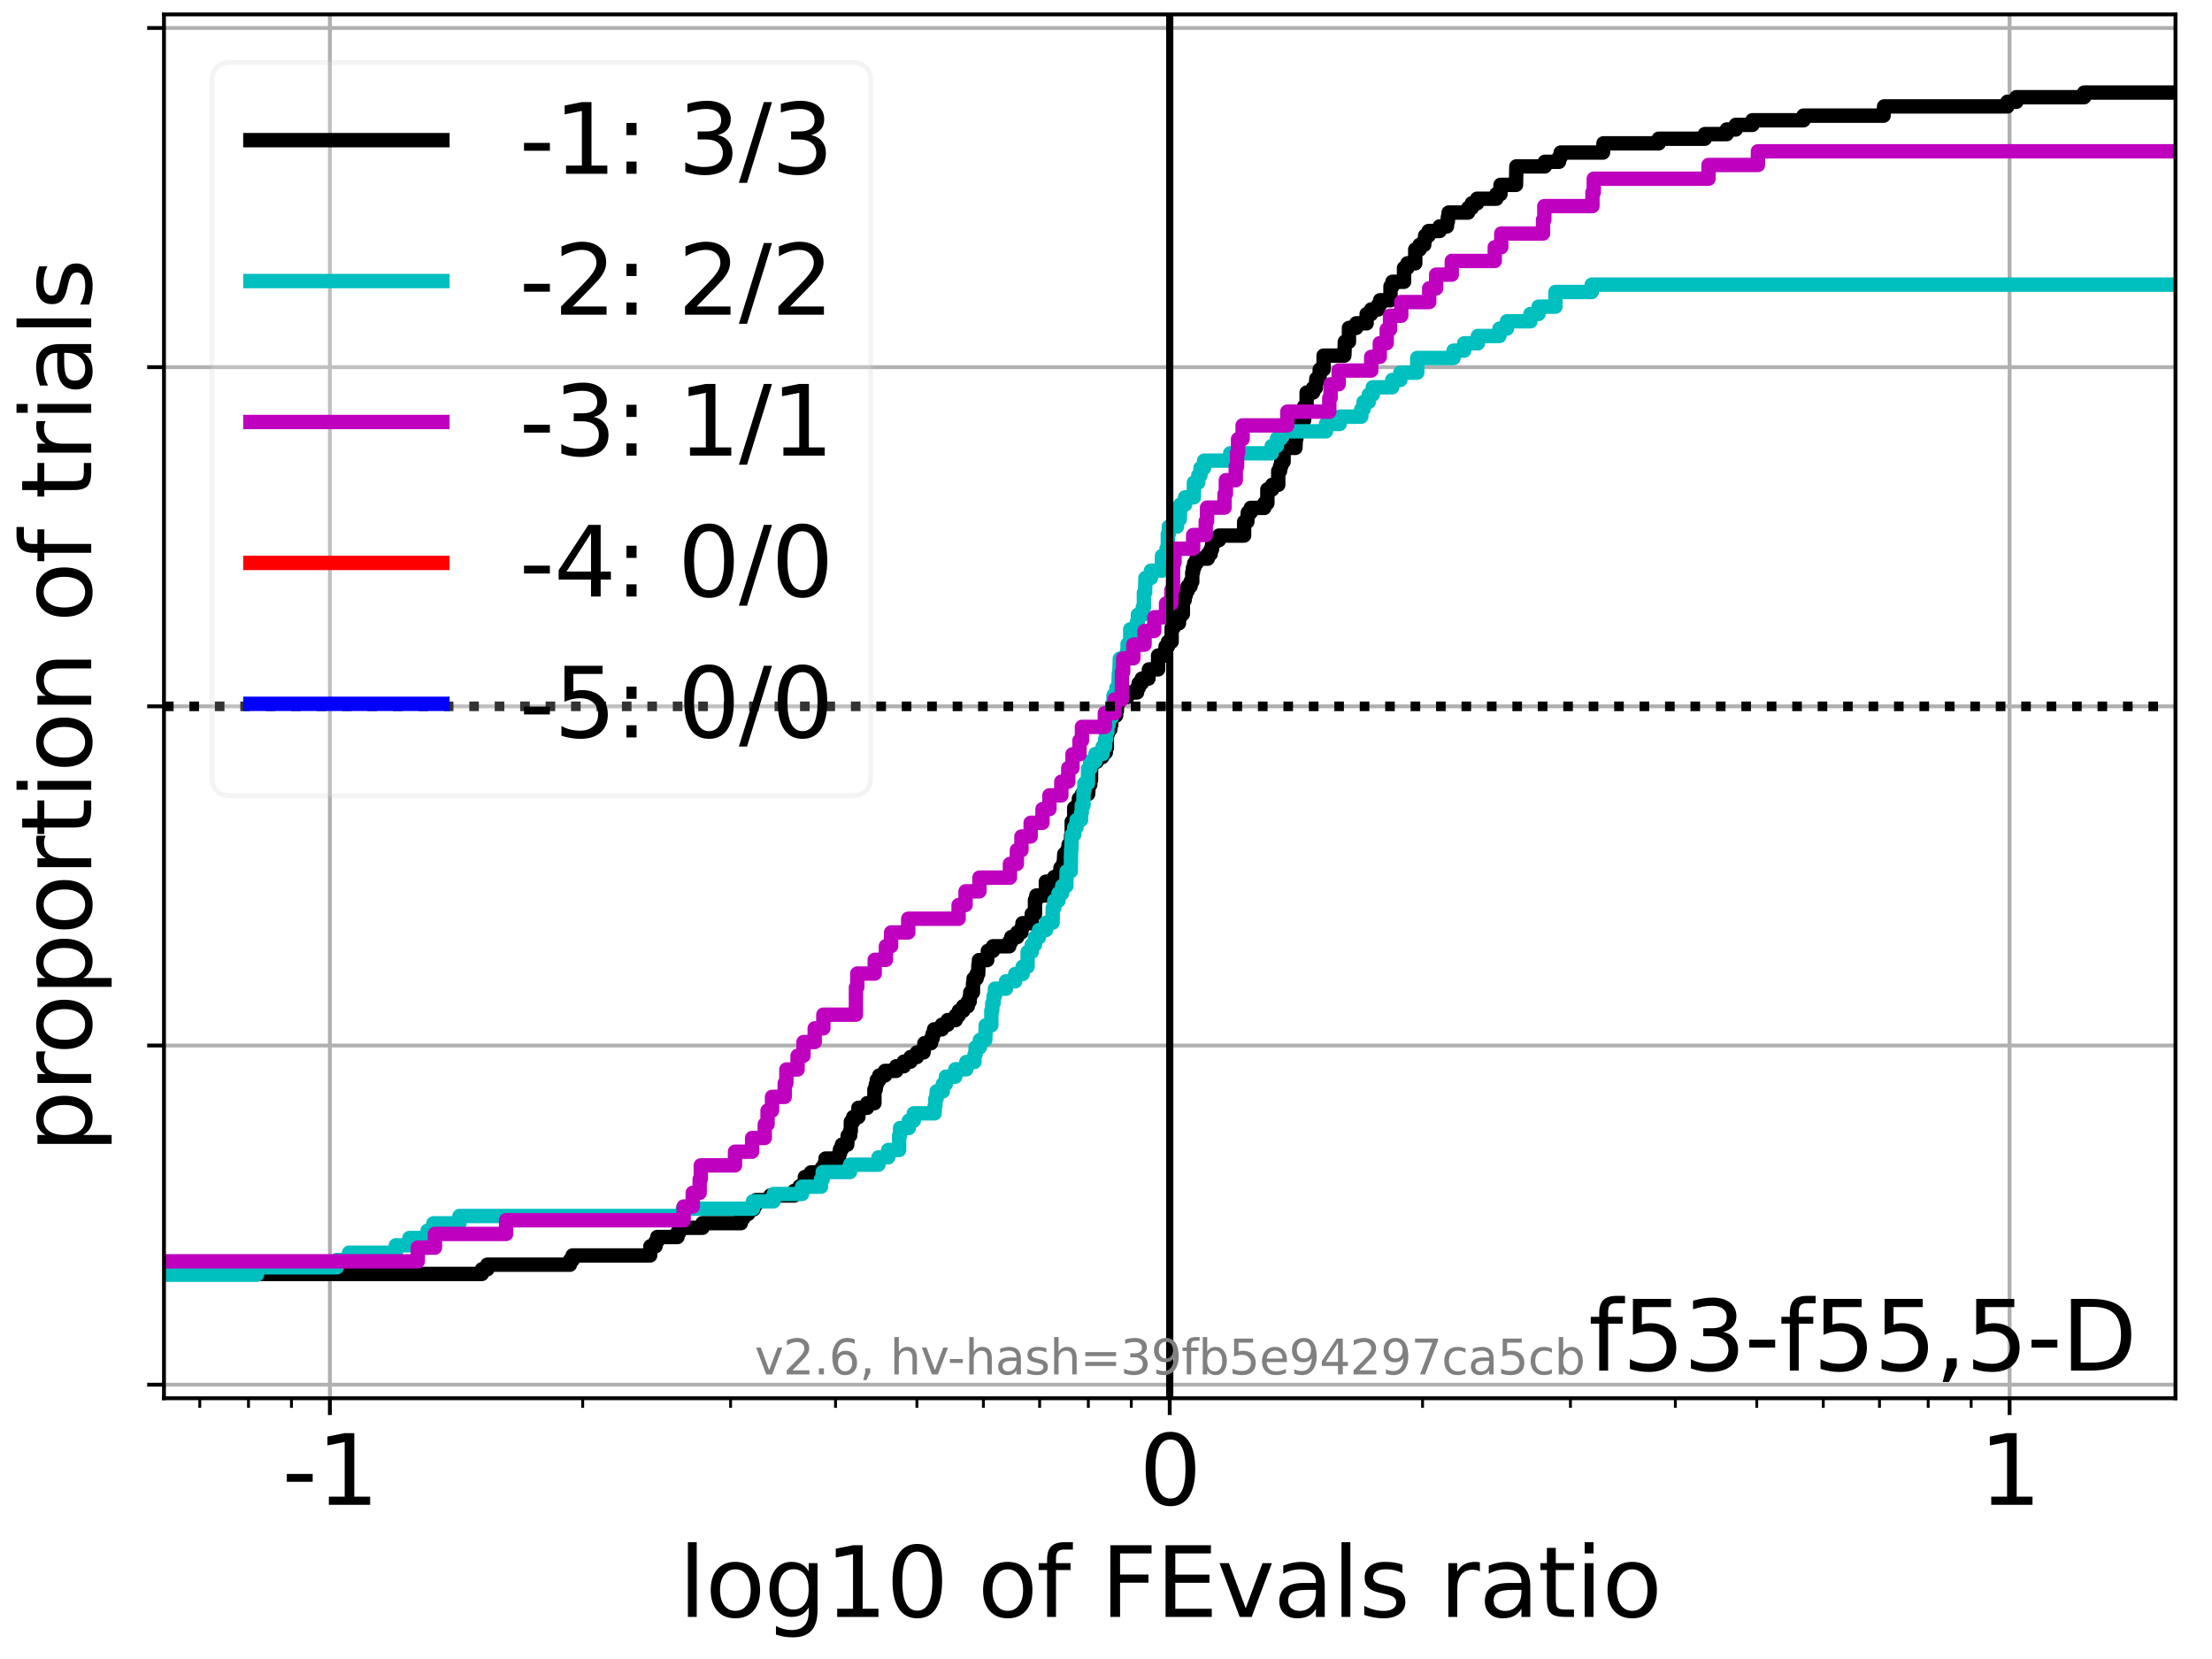 <?xml version="1.0" encoding="utf-8" standalone="no"?>
<!DOCTYPE svg PUBLIC "-//W3C//DTD SVG 1.1//EN"
  "http://www.w3.org/Graphics/SVG/1.1/DTD/svg11.dtd">
<svg xmlns:xlink="http://www.w3.org/1999/xlink" width="460.8pt" height="345.6pt" viewBox="0 0 460.8 345.6" xmlns="http://www.w3.org/2000/svg" version="1.1">
 <defs>
  <style type="text/css">*{stroke-linejoin: round; stroke-linecap: butt}</style>
 </defs>
 <g id="figure_1">
  <g id="patch_1">
   <path d="M 0 345.6 
L 460.8 345.6 
L 460.8 0 
L 0 0 
z
" style="fill: #ffffff"/>
  </g>
  <g id="axes_1">
   <g id="patch_2">
    <path d="M 34.16 291.28 
L 453.192 291.28 
L 453.192 3 
L 34.16 3 
z
" style="fill: #ffffff"/>
   </g>
   <g id="matplotlib.axis_1">
    <g id="xtick_1">
     <g id="line2d_1">
      <path d="M 68.719 291.28 
L 68.719 3 
" clip-path="url(#p61c5750148)" style="fill: none; stroke: #b0b0b0; stroke-width: 0.8; stroke-linecap: square"/>
     </g>
     <g id="line2d_2">
      <defs>
       <path id="m893062f19f" d="M 0 0 
L 0 3.5 
" style="stroke: #000000; stroke-width: 0.8"/>
      </defs>
      <g>
       <use xlink:href="#m893062f19f" x="68.719" y="291.28" style="stroke: #000000; stroke-width: 0.8"/>
      </g>
     </g>
     <g id="text_1">
      <!-- -1 -->
      <g transform="translate(58.749 313.477) scale(0.2 -0.2)">
       <defs>
        <path id="DejaVuSans-2d" d="M 313 2009 
L 1997 2009 
L 1997 1497 
L 313 1497 
L 313 2009 
z
" transform="scale(0.016)"/>
        <path id="DejaVuSans-31" d="M 794 531 
L 1825 531 
L 1825 4091 
L 703 3866 
L 703 4441 
L 1819 4666 
L 2450 4666 
L 2450 531 
L 3481 531 
L 3481 0 
L 794 0 
L 794 531 
z
" transform="scale(0.016)"/>
       </defs>
       <use xlink:href="#DejaVuSans-2d"/>
       <use xlink:href="#DejaVuSans-31" x="36.084"/>
      </g>
     </g>
    </g>
    <g id="xtick_2">
     <g id="line2d_3">
      <path d="M 243.676 291.28 
L 243.676 3 
" clip-path="url(#p61c5750148)" style="fill: none; stroke: #b0b0b0; stroke-width: 0.8; stroke-linecap: square"/>
     </g>
     <g id="line2d_4">
      <g>
       <use xlink:href="#m893062f19f" x="243.676" y="291.28" style="stroke: #000000; stroke-width: 0.8"/>
      </g>
     </g>
     <g id="text_2">
      <!-- 0 -->
      <g transform="translate(237.314 313.477) scale(0.2 -0.2)">
       <defs>
        <path id="DejaVuSans-30" d="M 2034 4250 
Q 1547 4250 1301 3770 
Q 1056 3291 1056 2328 
Q 1056 1369 1301 889 
Q 1547 409 2034 409 
Q 2525 409 2770 889 
Q 3016 1369 3016 2328 
Q 3016 3291 2770 3770 
Q 2525 4250 2034 4250 
z
M 2034 4750 
Q 2819 4750 3233 4129 
Q 3647 3509 3647 2328 
Q 3647 1150 3233 529 
Q 2819 -91 2034 -91 
Q 1250 -91 836 529 
Q 422 1150 422 2328 
Q 422 3509 836 4129 
Q 1250 4750 2034 4750 
z
" transform="scale(0.016)"/>
       </defs>
       <use xlink:href="#DejaVuSans-30"/>
      </g>
     </g>
    </g>
    <g id="xtick_3">
     <g id="line2d_5">
      <path d="M 418.633 291.28 
L 418.633 3 
" clip-path="url(#p61c5750148)" style="fill: none; stroke: #b0b0b0; stroke-width: 0.8; stroke-linecap: square"/>
     </g>
     <g id="line2d_6">
      <g>
       <use xlink:href="#m893062f19f" x="418.633" y="291.28" style="stroke: #000000; stroke-width: 0.8"/>
      </g>
     </g>
     <g id="text_3">
      <!-- 1 -->
      <g transform="translate(412.27 313.477) scale(0.2 -0.2)">
       <use xlink:href="#DejaVuSans-31"/>
      </g>
     </g>
    </g>
    <g id="xtick_4">
     <g id="line2d_7">
      <defs>
       <path id="me50b1aabd7" d="M 0 0 
L 0 2 
" style="stroke: #000000; stroke-width: 0.6"/>
      </defs>
      <g>
       <use xlink:href="#me50b1aabd7" x="41.618" y="291.28" style="stroke: #000000; stroke-width: 0.6"/>
      </g>
     </g>
    </g>
    <g id="xtick_5">
     <g id="line2d_8">
      <g>
       <use xlink:href="#me50b1aabd7" x="51.764" y="291.28" style="stroke: #000000; stroke-width: 0.6"/>
      </g>
     </g>
    </g>
    <g id="xtick_6">
     <g id="line2d_9">
      <g>
       <use xlink:href="#me50b1aabd7" x="60.714" y="291.28" style="stroke: #000000; stroke-width: 0.6"/>
      </g>
     </g>
    </g>
    <g id="xtick_7">
     <g id="line2d_10">
      <g>
       <use xlink:href="#me50b1aabd7" x="121.387" y="291.28" style="stroke: #000000; stroke-width: 0.6"/>
      </g>
     </g>
    </g>
    <g id="xtick_8">
     <g id="line2d_11">
      <g>
       <use xlink:href="#me50b1aabd7" x="152.195" y="291.28" style="stroke: #000000; stroke-width: 0.6"/>
      </g>
     </g>
    </g>
    <g id="xtick_9">
     <g id="line2d_12">
      <g>
       <use xlink:href="#me50b1aabd7" x="174.054" y="291.28" style="stroke: #000000; stroke-width: 0.6"/>
      </g>
     </g>
    </g>
    <g id="xtick_10">
     <g id="line2d_13">
      <g>
       <use xlink:href="#me50b1aabd7" x="191.009" y="291.28" style="stroke: #000000; stroke-width: 0.6"/>
      </g>
     </g>
    </g>
    <g id="xtick_11">
     <g id="line2d_14">
      <g>
       <use xlink:href="#me50b1aabd7" x="204.862" y="291.28" style="stroke: #000000; stroke-width: 0.6"/>
      </g>
     </g>
    </g>
    <g id="xtick_12">
     <g id="line2d_15">
      <g>
       <use xlink:href="#me50b1aabd7" x="216.575" y="291.28" style="stroke: #000000; stroke-width: 0.6"/>
      </g>
     </g>
    </g>
    <g id="xtick_13">
     <g id="line2d_16">
      <g>
       <use xlink:href="#me50b1aabd7" x="226.721" y="291.28" style="stroke: #000000; stroke-width: 0.6"/>
      </g>
     </g>
    </g>
    <g id="xtick_14">
     <g id="line2d_17">
      <g>
       <use xlink:href="#me50b1aabd7" x="235.67" y="291.28" style="stroke: #000000; stroke-width: 0.6"/>
      </g>
     </g>
    </g>
    <g id="xtick_15">
     <g id="line2d_18">
      <g>
       <use xlink:href="#me50b1aabd7" x="296.343" y="291.28" style="stroke: #000000; stroke-width: 0.6"/>
      </g>
     </g>
    </g>
    <g id="xtick_16">
     <g id="line2d_19">
      <g>
       <use xlink:href="#me50b1aabd7" x="327.152" y="291.28" style="stroke: #000000; stroke-width: 0.6"/>
      </g>
     </g>
    </g>
    <g id="xtick_17">
     <g id="line2d_20">
      <g>
       <use xlink:href="#me50b1aabd7" x="349.01" y="291.28" style="stroke: #000000; stroke-width: 0.6"/>
      </g>
     </g>
    </g>
    <g id="xtick_18">
     <g id="line2d_21">
      <g>
       <use xlink:href="#me50b1aabd7" x="365.965" y="291.28" style="stroke: #000000; stroke-width: 0.6"/>
      </g>
     </g>
    </g>
    <g id="xtick_19">
     <g id="line2d_22">
      <g>
       <use xlink:href="#me50b1aabd7" x="379.819" y="291.28" style="stroke: #000000; stroke-width: 0.6"/>
      </g>
     </g>
    </g>
    <g id="xtick_20">
     <g id="line2d_23">
      <g>
       <use xlink:href="#me50b1aabd7" x="391.531" y="291.28" style="stroke: #000000; stroke-width: 0.6"/>
      </g>
     </g>
    </g>
    <g id="xtick_21">
     <g id="line2d_24">
      <g>
       <use xlink:href="#me50b1aabd7" x="401.678" y="291.28" style="stroke: #000000; stroke-width: 0.6"/>
      </g>
     </g>
    </g>
    <g id="xtick_22">
     <g id="line2d_25">
      <g>
       <use xlink:href="#me50b1aabd7" x="410.627" y="291.28" style="stroke: #000000; stroke-width: 0.6"/>
      </g>
     </g>
    </g>
    <g id="text_4">
     <!-- log10 of FEvals ratio -->
     <g transform="translate(141.371 336.833) scale(0.2 -0.2)">
      <defs>
       <path id="DejaVuSans-6c" d="M 603 4863 
L 1178 4863 
L 1178 0 
L 603 0 
L 603 4863 
z
" transform="scale(0.016)"/>
       <path id="DejaVuSans-6f" d="M 1959 3097 
Q 1497 3097 1228 2736 
Q 959 2375 959 1747 
Q 959 1119 1226 758 
Q 1494 397 1959 397 
Q 2419 397 2687 759 
Q 2956 1122 2956 1747 
Q 2956 2369 2687 2733 
Q 2419 3097 1959 3097 
z
M 1959 3584 
Q 2709 3584 3137 3096 
Q 3566 2609 3566 1747 
Q 3566 888 3137 398 
Q 2709 -91 1959 -91 
Q 1206 -91 779 398 
Q 353 888 353 1747 
Q 353 2609 779 3096 
Q 1206 3584 1959 3584 
z
" transform="scale(0.016)"/>
       <path id="DejaVuSans-67" d="M 2906 1791 
Q 2906 2416 2648 2759 
Q 2391 3103 1925 3103 
Q 1463 3103 1205 2759 
Q 947 2416 947 1791 
Q 947 1169 1205 825 
Q 1463 481 1925 481 
Q 2391 481 2648 825 
Q 2906 1169 2906 1791 
z
M 3481 434 
Q 3481 -459 3084 -895 
Q 2688 -1331 1869 -1331 
Q 1566 -1331 1297 -1286 
Q 1028 -1241 775 -1147 
L 775 -588 
Q 1028 -725 1275 -790 
Q 1522 -856 1778 -856 
Q 2344 -856 2625 -561 
Q 2906 -266 2906 331 
L 2906 616 
Q 2728 306 2450 153 
Q 2172 0 1784 0 
Q 1141 0 747 490 
Q 353 981 353 1791 
Q 353 2603 747 3093 
Q 1141 3584 1784 3584 
Q 2172 3584 2450 3431 
Q 2728 3278 2906 2969 
L 2906 3500 
L 3481 3500 
L 3481 434 
z
" transform="scale(0.016)"/>
       <path id="DejaVuSans-20" transform="scale(0.016)"/>
       <path id="DejaVuSans-66" d="M 2375 4863 
L 2375 4384 
L 1825 4384 
Q 1516 4384 1395 4259 
Q 1275 4134 1275 3809 
L 1275 3500 
L 2222 3500 
L 2222 3053 
L 1275 3053 
L 1275 0 
L 697 0 
L 697 3053 
L 147 3053 
L 147 3500 
L 697 3500 
L 697 3744 
Q 697 4328 969 4595 
Q 1241 4863 1831 4863 
L 2375 4863 
z
" transform="scale(0.016)"/>
       <path id="DejaVuSans-46" d="M 628 4666 
L 3309 4666 
L 3309 4134 
L 1259 4134 
L 1259 2759 
L 3109 2759 
L 3109 2228 
L 1259 2228 
L 1259 0 
L 628 0 
L 628 4666 
z
" transform="scale(0.016)"/>
       <path id="DejaVuSans-45" d="M 628 4666 
L 3578 4666 
L 3578 4134 
L 1259 4134 
L 1259 2753 
L 3481 2753 
L 3481 2222 
L 1259 2222 
L 1259 531 
L 3634 531 
L 3634 0 
L 628 0 
L 628 4666 
z
" transform="scale(0.016)"/>
       <path id="DejaVuSans-76" d="M 191 3500 
L 800 3500 
L 1894 563 
L 2988 3500 
L 3597 3500 
L 2284 0 
L 1503 0 
L 191 3500 
z
" transform="scale(0.016)"/>
       <path id="DejaVuSans-61" d="M 2194 1759 
Q 1497 1759 1228 1600 
Q 959 1441 959 1056 
Q 959 750 1161 570 
Q 1363 391 1709 391 
Q 2188 391 2477 730 
Q 2766 1069 2766 1631 
L 2766 1759 
L 2194 1759 
z
M 3341 1997 
L 3341 0 
L 2766 0 
L 2766 531 
Q 2569 213 2275 61 
Q 1981 -91 1556 -91 
Q 1019 -91 701 211 
Q 384 513 384 1019 
Q 384 1609 779 1909 
Q 1175 2209 1959 2209 
L 2766 2209 
L 2766 2266 
Q 2766 2663 2505 2880 
Q 2244 3097 1772 3097 
Q 1472 3097 1187 3025 
Q 903 2953 641 2809 
L 641 3341 
Q 956 3463 1253 3523 
Q 1550 3584 1831 3584 
Q 2591 3584 2966 3190 
Q 3341 2797 3341 1997 
z
" transform="scale(0.016)"/>
       <path id="DejaVuSans-73" d="M 2834 3397 
L 2834 2853 
Q 2591 2978 2328 3040 
Q 2066 3103 1784 3103 
Q 1356 3103 1142 2972 
Q 928 2841 928 2578 
Q 928 2378 1081 2264 
Q 1234 2150 1697 2047 
L 1894 2003 
Q 2506 1872 2764 1633 
Q 3022 1394 3022 966 
Q 3022 478 2636 193 
Q 2250 -91 1575 -91 
Q 1294 -91 989 -36 
Q 684 19 347 128 
L 347 722 
Q 666 556 975 473 
Q 1284 391 1588 391 
Q 1994 391 2212 530 
Q 2431 669 2431 922 
Q 2431 1156 2273 1281 
Q 2116 1406 1581 1522 
L 1381 1569 
Q 847 1681 609 1914 
Q 372 2147 372 2553 
Q 372 3047 722 3315 
Q 1072 3584 1716 3584 
Q 2034 3584 2315 3537 
Q 2597 3491 2834 3397 
z
" transform="scale(0.016)"/>
       <path id="DejaVuSans-72" d="M 2631 2963 
Q 2534 3019 2420 3045 
Q 2306 3072 2169 3072 
Q 1681 3072 1420 2755 
Q 1159 2438 1159 1844 
L 1159 0 
L 581 0 
L 581 3500 
L 1159 3500 
L 1159 2956 
Q 1341 3275 1631 3429 
Q 1922 3584 2338 3584 
Q 2397 3584 2469 3576 
Q 2541 3569 2628 3553 
L 2631 2963 
z
" transform="scale(0.016)"/>
       <path id="DejaVuSans-74" d="M 1172 4494 
L 1172 3500 
L 2356 3500 
L 2356 3053 
L 1172 3053 
L 1172 1153 
Q 1172 725 1289 603 
Q 1406 481 1766 481 
L 2356 481 
L 2356 0 
L 1766 0 
Q 1100 0 847 248 
Q 594 497 594 1153 
L 594 3053 
L 172 3053 
L 172 3500 
L 594 3500 
L 594 4494 
L 1172 4494 
z
" transform="scale(0.016)"/>
       <path id="DejaVuSans-69" d="M 603 3500 
L 1178 3500 
L 1178 0 
L 603 0 
L 603 3500 
z
M 603 4863 
L 1178 4863 
L 1178 4134 
L 603 4134 
L 603 4863 
z
" transform="scale(0.016)"/>
      </defs>
      <use xlink:href="#DejaVuSans-6c"/>
      <use xlink:href="#DejaVuSans-6f" x="27.783"/>
      <use xlink:href="#DejaVuSans-67" x="88.965"/>
      <use xlink:href="#DejaVuSans-31" x="152.441"/>
      <use xlink:href="#DejaVuSans-30" x="216.064"/>
      <use xlink:href="#DejaVuSans-20" x="279.688"/>
      <use xlink:href="#DejaVuSans-6f" x="311.475"/>
      <use xlink:href="#DejaVuSans-66" x="372.656"/>
      <use xlink:href="#DejaVuSans-20" x="407.861"/>
      <use xlink:href="#DejaVuSans-46" x="439.648"/>
      <use xlink:href="#DejaVuSans-45" x="497.168"/>
      <use xlink:href="#DejaVuSans-76" x="560.352"/>
      <use xlink:href="#DejaVuSans-61" x="619.531"/>
      <use xlink:href="#DejaVuSans-6c" x="680.811"/>
      <use xlink:href="#DejaVuSans-73" x="708.594"/>
      <use xlink:href="#DejaVuSans-20" x="760.693"/>
      <use xlink:href="#DejaVuSans-72" x="792.48"/>
      <use xlink:href="#DejaVuSans-61" x="833.594"/>
      <use xlink:href="#DejaVuSans-74" x="894.873"/>
      <use xlink:href="#DejaVuSans-69" x="934.082"/>
      <use xlink:href="#DejaVuSans-6f" x="961.865"/>
     </g>
    </g>
   </g>
   <g id="matplotlib.axis_2">
    <g id="ytick_1">
     <g id="line2d_26">
      <path d="M 34.16 288.454 
L 453.192 288.454 
" clip-path="url(#p61c5750148)" style="fill: none; stroke: #b0b0b0; stroke-width: 0.8; stroke-linecap: square"/>
     </g>
     <g id="line2d_27">
      <defs>
       <path id="m64b711852e" d="M 0 0 
L -3.5 0 
" style="stroke: #000000; stroke-width: 0.8"/>
      </defs>
      <g>
       <use xlink:href="#m64b711852e" x="34.16" y="288.454" style="stroke: #000000; stroke-width: 0.8"/>
      </g>
     </g>
    </g>
    <g id="ytick_2">
     <g id="line2d_28">
      <path d="M 34.16 217.797 
L 453.192 217.797 
" clip-path="url(#p61c5750148)" style="fill: none; stroke: #b0b0b0; stroke-width: 0.8; stroke-linecap: square"/>
     </g>
     <g id="line2d_29">
      <g>
       <use xlink:href="#m64b711852e" x="34.16" y="217.797" style="stroke: #000000; stroke-width: 0.8"/>
      </g>
     </g>
    </g>
    <g id="ytick_3">
     <g id="line2d_30">
      <path d="M 34.16 147.14 
L 453.192 147.14 
" clip-path="url(#p61c5750148)" style="fill: none; stroke: #b0b0b0; stroke-width: 0.8; stroke-linecap: square"/>
     </g>
     <g id="line2d_31">
      <g>
       <use xlink:href="#m64b711852e" x="34.16" y="147.14" style="stroke: #000000; stroke-width: 0.8"/>
      </g>
     </g>
    </g>
    <g id="ytick_4">
     <g id="line2d_32">
      <path d="M 34.16 76.483 
L 453.192 76.483 
" clip-path="url(#p61c5750148)" style="fill: none; stroke: #b0b0b0; stroke-width: 0.8; stroke-linecap: square"/>
     </g>
     <g id="line2d_33">
      <g>
       <use xlink:href="#m64b711852e" x="34.16" y="76.483" style="stroke: #000000; stroke-width: 0.8"/>
      </g>
     </g>
    </g>
    <g id="ytick_5">
     <g id="line2d_34">
      <path d="M 34.16 5.826 
L 453.192 5.826 
" clip-path="url(#p61c5750148)" style="fill: none; stroke: #b0b0b0; stroke-width: 0.8; stroke-linecap: square"/>
     </g>
     <g id="line2d_35">
      <g>
       <use xlink:href="#m64b711852e" x="34.16" y="5.826" style="stroke: #000000; stroke-width: 0.8"/>
      </g>
     </g>
    </g>
    <g id="text_5">
     <!-- proportion of trials -->
     <g transform="translate(19.001 240.146) rotate(-90) scale(0.2 -0.2)">
      <defs>
       <path id="DejaVuSans-70" d="M 1159 525 
L 1159 -1331 
L 581 -1331 
L 581 3500 
L 1159 3500 
L 1159 2969 
Q 1341 3281 1617 3432 
Q 1894 3584 2278 3584 
Q 2916 3584 3314 3078 
Q 3713 2572 3713 1747 
Q 3713 922 3314 415 
Q 2916 -91 2278 -91 
Q 1894 -91 1617 61 
Q 1341 213 1159 525 
z
M 3116 1747 
Q 3116 2381 2855 2742 
Q 2594 3103 2138 3103 
Q 1681 3103 1420 2742 
Q 1159 2381 1159 1747 
Q 1159 1113 1420 752 
Q 1681 391 2138 391 
Q 2594 391 2855 752 
Q 3116 1113 3116 1747 
z
" transform="scale(0.016)"/>
       <path id="DejaVuSans-6e" d="M 3513 2113 
L 3513 0 
L 2938 0 
L 2938 2094 
Q 2938 2591 2744 2837 
Q 2550 3084 2163 3084 
Q 1697 3084 1428 2787 
Q 1159 2491 1159 1978 
L 1159 0 
L 581 0 
L 581 3500 
L 1159 3500 
L 1159 2956 
Q 1366 3272 1645 3428 
Q 1925 3584 2291 3584 
Q 2894 3584 3203 3211 
Q 3513 2838 3513 2113 
z
" transform="scale(0.016)"/>
      </defs>
      <use xlink:href="#DejaVuSans-70"/>
      <use xlink:href="#DejaVuSans-72" x="63.477"/>
      <use xlink:href="#DejaVuSans-6f" x="102.34"/>
      <use xlink:href="#DejaVuSans-70" x="163.521"/>
      <use xlink:href="#DejaVuSans-6f" x="226.998"/>
      <use xlink:href="#DejaVuSans-72" x="288.18"/>
      <use xlink:href="#DejaVuSans-74" x="329.293"/>
      <use xlink:href="#DejaVuSans-69" x="368.502"/>
      <use xlink:href="#DejaVuSans-6f" x="396.285"/>
      <use xlink:href="#DejaVuSans-6e" x="457.467"/>
      <use xlink:href="#DejaVuSans-20" x="520.846"/>
      <use xlink:href="#DejaVuSans-6f" x="552.633"/>
      <use xlink:href="#DejaVuSans-66" x="613.814"/>
      <use xlink:href="#DejaVuSans-20" x="649.02"/>
      <use xlink:href="#DejaVuSans-74" x="680.807"/>
      <use xlink:href="#DejaVuSans-72" x="720.016"/>
      <use xlink:href="#DejaVuSans-69" x="761.129"/>
      <use xlink:href="#DejaVuSans-61" x="788.912"/>
      <use xlink:href="#DejaVuSans-6c" x="850.191"/>
      <use xlink:href="#DejaVuSans-73" x="877.975"/>
     </g>
    </g>
   </g>
   <g id="line2d_36">
    <path d="M 34.16 265.382 
L 100.39 265.382 
L 100.39 264.421 
L 101.514 264.421 
L 101.514 263.459 
L 118.731 263.459 
L 118.731 262.498 
L 119.291 262.498 
L 119.291 261.537 
L 135.436 261.537 
L 135.491 259.614 
L 136.56 259.614 
L 136.56 258.653 
L 136.925 258.653 
L 136.925 257.692 
L 141.134 257.692 
L 141.134 256.73 
L 141.537 256.73 
L 141.537 255.769 
L 146.336 255.769 
L 146.336 254.808 
L 154.337 254.808 
L 154.337 253.846 
L 154.834 253.846 
L 154.834 252.885 
L 155.865 252.885 
L 155.865 251.924 
L 156.989 251.924 
L 156.989 250.962 
L 157.525 250.962 
L 157.525 250.001 
L 160.499 250.001 
L 160.499 249.04 
L 165.468 249.04 
L 165.468 248.078 
L 166.591 248.078 
L 166.591 247.117 
L 167.633 247.117 
L 167.671 245.194 
L 168.934 245.194 
L 168.934 244.233 
L 171.203 244.233 
L 171.203 243.272 
L 171.8 243.272 
L 171.8 242.31 
L 171.971 242.31 
L 171.971 241.349 
L 174.766 241.349 
L 174.766 240.388 
L 174.98 240.388 
L 174.98 239.427 
L 175.375 239.427 
L 175.375 238.465 
L 176.499 238.465 
L 176.594 236.543 
L 177.112 236.543 
L 177.112 235.581 
L 177.237 235.581 
L 177.249 233.659 
L 177.736 233.659 
L 177.736 232.697 
L 178.822 232.697 
L 178.822 230.775 
L 180.647 230.775 
L 180.647 229.813 
L 182.159 229.813 
L 182.159 226.929 
L 182.439 226.929 
L 182.439 225.968 
L 182.64 225.968 
L 182.64 225.007 
L 183.158 225.007 
L 183.158 224.045 
L 184.369 224.045 
L 184.369 223.084 
L 186.693 223.084 
L 186.693 222.123 
L 188.275 222.123 
L 188.275 221.161 
L 189.68 221.161 
L 189.68 220.2 
L 191.009 220.2 
L 191.009 219.239 
L 192.399 219.239 
L 192.399 218.278 
L 192.57 218.278 
L 192.57 217.316 
L 193.943 217.316 
L 193.943 216.355 
L 194.276 216.355 
L 194.276 215.394 
L 194.583 215.394 
L 194.583 214.432 
L 196.211 214.432 
L 196.211 213.471 
L 197.405 213.471 
L 197.405 212.51 
L 199.075 212.51 
L 199.075 211.548 
L 199.743 211.548 
L 199.743 210.587 
L 200.629 210.587 
L 200.629 209.626 
L 201.602 209.626 
L 201.602 208.664 
L 202.002 208.664 
L 202.002 207.703 
L 202.121 207.703 
L 202.121 206.742 
L 202.679 206.742 
L 202.704 204.819 
L 202.81 204.819 
L 202.81 203.858 
L 203.451 203.858 
L 203.451 202.896 
L 203.774 202.896 
L 203.828 200.974 
L 203.934 200.974 
L 203.934 200.012 
L 205.656 200.012 
L 205.656 199.051 
L 205.789 199.051 
L 205.789 198.09 
L 206.845 198.09 
L 206.845 197.129 
L 210.251 197.129 
L 210.251 196.167 
L 210.678 196.167 
L 210.678 195.206 
L 211.909 195.206 
L 211.909 194.245 
L 212.782 194.245 
L 212.782 193.283 
L 212.999 193.283 
L 212.999 192.322 
L 214.925 192.322 
L 214.925 190.399 
L 215.603 190.399 
L 215.603 187.515 
L 215.88 187.515 
L 215.88 186.554 
L 217.871 186.554 
L 217.871 183.67 
L 219.591 183.67 
L 219.591 182.709 
L 220.733 182.709 
L 220.733 181.747 
L 220.917 181.747 
L 220.917 180.786 
L 221.478 180.786 
L 221.478 179.825 
L 221.605 179.825 
L 221.711 177.902 
L 222.413 177.902 
L 222.413 176.941 
L 222.602 176.941 
L 222.602 175.98 
L 223.108 175.98 
L 223.123 174.057 
L 223.262 174.057 
L 223.262 171.173 
L 223.781 171.173 
L 223.781 168.289 
L 224.602 168.289 
L 224.602 167.328 
L 224.751 167.328 
L 224.751 166.366 
L 225.392 166.366 
L 225.392 165.405 
L 226.68 165.405 
L 226.779 163.482 
L 227.112 163.482 
L 227.112 162.521 
L 227.274 162.521 
L 227.315 158.676 
L 228.497 158.676 
L 228.497 157.714 
L 229.621 157.714 
L 229.621 156.753 
L 230.366 156.753 
L 230.366 155.792 
L 230.571 155.792 
L 230.571 152.908 
L 230.783 152.908 
L 230.783 151.947 
L 231.302 151.947 
L 231.302 150.985 
L 231.49 150.985 
L 231.49 150.024 
L 231.614 150.024 
L 231.614 149.063 
L 232.509 149.063 
L 232.509 148.101 
L 232.654 148.101 
L 232.71 146.179 
L 233.211 146.179 
L 233.211 145.217 
L 234.836 145.217 
L 234.836 144.256 
L 236.877 144.256 
L 236.877 143.295 
L 237.215 143.295 
L 237.215 142.333 
L 237.857 142.333 
L 237.857 141.372 
L 239.239 141.372 
L 239.345 139.449 
L 241.251 139.449 
L 241.251 136.566 
L 242.618 136.566 
L 242.618 135.604 
L 242.814 135.604 
L 242.814 134.643 
L 243.32 134.643 
L 243.32 133.682 
L 244.073 133.682 
L 244.073 130.798 
L 244.477 130.798 
L 244.477 129.836 
L 245.601 129.836 
L 245.601 128.875 
L 245.742 128.875 
L 245.742 127.914 
L 246.411 127.914 
L 246.411 125.03 
L 246.784 125.03 
L 246.784 124.068 
L 247.005 124.068 
L 247.005 123.107 
L 247.398 123.107 
L 247.398 122.146 
L 248.015 122.146 
L 248.015 121.184 
L 248.366 121.184 
L 248.366 119.262 
L 248.522 119.262 
L 248.522 118.3 
L 248.772 118.3 
L 248.772 117.339 
L 249.267 117.339 
L 249.267 116.378 
L 251.594 116.378 
L 251.594 115.417 
L 252.207 115.417 
L 252.207 114.455 
L 252.487 114.455 
L 252.487 113.494 
L 252.721 113.494 
L 252.721 112.533 
L 253.932 112.533 
L 253.932 111.571 
L 259.166 111.571 
L 259.191 108.687 
L 259.838 108.687 
L 259.944 106.765 
L 260.553 106.765 
L 260.553 105.803 
L 263.378 105.803 
L 263.378 104.842 
L 264.015 104.842 
L 264.015 101.958 
L 265.032 101.958 
L 265.032 100.997 
L 266.283 100.997 
L 266.283 98.113 
L 266.659 98.113 
L 266.659 97.151 
L 266.901 97.151 
L 266.901 96.19 
L 267.401 96.19 
L 267.401 93.306 
L 269.857 93.306 
L 269.947 91.384 
L 270.053 91.384 
L 270.053 90.422 
L 270.342 90.422 
L 270.342 88.5 
L 271.353 88.5 
L 271.353 87.538 
L 271.675 87.538 
L 271.675 84.654 
L 272.193 84.654 
L 272.193 81.77 
L 273.542 81.77 
L 273.542 80.809 
L 274.113 80.809 
L 274.219 78.886 
L 274.89 78.886 
L 274.922 76.964 
L 275.728 76.964 
L 275.728 74.08 
L 280.05 74.08 
L 280.156 71.196 
L 281.008 71.196 
L 281.012 68.312 
L 282.529 68.312 
L 282.529 67.351 
L 284.693 67.351 
L 284.693 65.428 
L 285.632 65.428 
L 285.632 64.467 
L 287.088 64.467 
L 287.088 63.505 
L 287.5 63.505 
L 287.5 62.544 
L 289.663 62.544 
L 289.663 59.66 
L 290.073 59.66 
L 290.073 58.699 
L 292.485 58.699 
L 292.485 55.815 
L 293.194 55.815 
L 293.194 54.853 
L 294.823 54.853 
L 294.823 51.97 
L 295.74 51.97 
L 295.74 51.008 
L 296.691 51.008 
L 296.691 50.047 
L 296.88 50.047 
L 296.88 49.086 
L 297.609 49.086 
L 297.609 48.124 
L 299.907 48.124 
L 299.907 47.163 
L 301.427 47.163 
L 301.427 46.202 
L 301.612 46.202 
L 301.612 45.24 
L 301.776 45.24 
L 301.776 44.279 
L 305.843 44.279 
L 305.843 43.318 
L 306.598 43.318 
L 306.598 42.356 
L 307.712 42.356 
L 307.712 41.395 
L 311.72 41.395 
L 311.72 40.434 
L 312.578 40.434 
L 312.578 38.511 
L 315.814 38.511 
L 315.887 34.666 
L 321.823 34.666 
L 321.823 33.704 
L 324.764 33.704 
L 324.764 32.743 
L 325.118 32.743 
L 325.118 31.782 
L 333.927 31.782 
L 334.033 29.859 
L 345.547 29.859 
L 345.547 28.898 
L 355.15 28.898 
L 355.15 27.937 
L 359.721 27.937 
L 359.721 26.975 
L 361.59 26.975 
L 361.59 26.014 
L 365.057 26.014 
L 365.057 25.053 
L 375.701 25.053 
L 375.701 24.091 
L 392.386 24.091 
L 392.493 22.169 
L 418.18 22.169 
L 418.18 21.207 
L 420.049 21.207 
L 420.049 20.246 
L 434.16 20.246 
L 434.16 19.285 
L 453.192 19.285 
L 453.192 19.285 
" clip-path="url(#p61c5750148)" style="fill: none; stroke: #000000; stroke-width: 3; stroke-linecap: square"/>
   </g>
   <g id="line2d_37">
    <path clip-path="url(#p61c5750148)" style="fill: none; stroke: #000000; stroke-width: 3; stroke-linecap: square"/>
   </g>
   <g id="line2d_38">
    <path d="M 34.16 265.538 
L 53.519 265.538 
L 53.519 264.01 
L 70.148 264.01 
L 70.148 262.483 
L 72.724 262.483 
L 72.724 260.955 
L 82.457 260.955 
L 82.457 259.427 
L 85.3 259.427 
L 85.3 257.899 
L 89.068 257.899 
L 89.068 256.372 
L 90.284 256.372 
L 90.284 254.844 
L 95.714 254.844 
L 95.714 253.316 
L 142.244 253.316 
L 142.244 251.789 
L 156.85 251.789 
L 156.85 250.261 
L 161.153 250.261 
L 161.153 248.733 
L 167.081 248.733 
L 167.081 247.205 
L 171.031 247.205 
L 171.031 245.678 
L 171.384 245.678 
L 171.384 244.15 
L 177.079 244.15 
L 177.079 242.622 
L 183.001 242.622 
L 183.001 241.095 
L 185.02 241.095 
L 185.02 239.567 
L 187.304 239.567 
L 187.31 236.511 
L 187.504 236.511 
L 187.504 234.984 
L 189.323 234.984 
L 189.323 233.456 
L 190.359 233.456 
L 190.359 231.928 
L 194.705 231.928 
L 194.705 230.401 
L 194.855 230.401 
L 194.855 228.873 
L 195.115 228.873 
L 195.115 227.345 
L 196.414 227.345 
L 196.414 225.817 
L 197.04 225.817 
L 197.04 224.29 
L 199.009 224.29 
L 199.009 222.762 
L 201.295 222.762 
L 201.295 221.234 
L 202.994 221.234 
L 202.994 219.707 
L 203.229 219.707 
L 203.229 218.179 
L 204.132 218.179 
L 204.132 216.651 
L 205.248 216.651 
L 205.346 213.596 
L 206.51 213.596 
L 206.51 210.54 
L 206.708 210.54 
L 206.708 209.012 
L 206.988 209.012 
L 206.988 207.485 
L 207.271 207.485 
L 207.271 205.957 
L 209.564 205.957 
L 209.564 204.429 
L 211.483 204.429 
L 211.483 202.902 
L 213.043 202.902 
L 213.043 201.374 
L 214.059 201.374 
L 214.073 198.318 
L 214.934 198.318 
L 214.934 196.791 
L 215.618 196.791 
L 215.618 195.263 
L 216.441 195.263 
L 216.441 193.735 
L 217.923 193.735 
L 217.923 192.208 
L 219.284 192.208 
L 219.297 189.152 
L 219.622 189.152 
L 219.622 187.624 
L 220.499 187.624 
L 220.499 186.097 
L 221.266 186.097 
L 221.266 184.569 
L 222.14 184.569 
L 222.198 181.514 
L 223.053 181.514 
L 223.139 176.93 
L 223.19 176.93 
L 223.285 173.875 
L 223.792 173.875 
L 223.792 172.347 
L 224.268 172.347 
L 224.268 170.82 
L 225.209 170.82 
L 225.209 169.292 
L 225.352 169.292 
L 225.352 167.764 
L 225.715 167.764 
L 225.715 164.709 
L 225.908 164.709 
L 225.908 163.181 
L 226.635 163.181 
L 226.655 160.126 
L 227.124 160.126 
L 227.124 158.598 
L 228.195 158.598 
L 228.195 157.07 
L 229.698 157.07 
L 229.698 155.542 
L 230.232 155.542 
L 230.232 154.015 
L 230.404 154.015 
L 230.404 152.487 
L 230.701 152.487 
L 230.701 150.959 
L 230.959 150.959 
L 230.959 149.432 
L 231.619 149.432 
L 231.619 147.904 
L 231.931 147.904 
L 231.963 144.848 
L 232.554 144.848 
L 232.554 143.321 
L 232.97 143.321 
L 233.075 140.265 
L 233.179 140.265 
L 233.277 137.21 
L 234.774 137.21 
L 234.774 135.682 
L 234.895 135.682 
L 234.895 134.154 
L 235.448 134.154 
L 235.448 131.099 
L 236.844 131.099 
L 236.844 129.571 
L 237.049 129.571 
L 237.049 128.044 
L 238.059 128.044 
L 238.059 126.516 
L 238.291 126.516 
L 238.291 123.46 
L 238.543 123.46 
L 238.609 120.405 
L 239.758 120.405 
L 239.758 118.877 
L 242.059 118.877 
L 242.059 115.822 
L 243.01 115.822 
L 243.01 114.294 
L 243.275 114.294 
L 243.275 111.239 
L 243.489 111.239 
L 243.489 109.711 
L 245.188 109.711 
L 245.188 108.183 
L 245.782 108.183 
L 245.853 105.128 
L 246.884 105.128 
L 246.884 103.6 
L 248.705 103.6 
L 248.705 100.545 
L 249.622 100.545 
L 249.622 99.017 
L 250.086 99.017 
L 250.086 97.489 
L 250.838 97.489 
L 250.838 95.962 
L 256.267 95.962 
L 256.267 94.434 
L 264.921 94.434 
L 264.921 92.906 
L 266.011 92.906 
L 266.011 91.378 
L 266.845 91.378 
L 266.845 89.851 
L 276.229 89.851 
L 276.229 88.323 
L 279.084 88.323 
L 279.084 86.795 
L 283.58 86.795 
L 283.58 85.268 
L 284.047 85.268 
L 284.047 83.74 
L 285.139 83.74 
L 285.139 82.212 
L 285.972 82.212 
L 285.972 80.684 
L 290.02 80.684 
L 290.02 79.157 
L 291.719 79.157 
L 291.719 77.629 
L 295.235 77.629 
L 295.235 74.573 
L 302.798 74.573 
L 302.798 73.046 
L 305.015 73.046 
L 305.015 71.518 
L 307.871 71.518 
L 307.871 69.99 
L 312.366 69.99 
L 312.366 68.463 
L 313.926 68.463 
L 313.926 66.935 
L 318.806 66.935 
L 318.806 65.407 
L 320.505 65.407 
L 320.505 63.879 
L 324.022 63.879 
L 324.022 60.824 
L 331.584 60.824 
L 331.584 59.296 
L 453.192 59.296 
L 453.192 59.296 
" clip-path="url(#p61c5750148)" style="fill: none; stroke: #00bfbf; stroke-width: 3; stroke-linecap: square"/>
   </g>
   <g id="line2d_39">
    <path clip-path="url(#p61c5750148)" style="fill: none; stroke: #00bfbf; stroke-width: 3; stroke-linecap: square"/>
   </g>
   <g id="line2d_40">
    <path d="M 34.16 262.76 
L 87.034 262.76 
L 87.034 259.905 
L 90.602 259.905 
L 90.602 257.051 
L 105.436 257.051 
L 105.436 254.196 
L 142.422 254.196 
L 142.422 251.341 
L 144.307 251.341 
L 144.307 248.486 
L 145.755 248.486 
L 145.755 245.631 
L 145.99 245.631 
L 145.99 242.777 
L 153.114 242.777 
L 153.114 239.922 
L 156.682 239.922 
L 156.682 237.067 
L 159.312 237.067 
L 159.312 234.212 
L 159.897 234.212 
L 159.897 231.357 
L 160.824 231.357 
L 160.824 228.502 
L 163.465 228.502 
L 163.465 225.648 
L 163.816 225.648 
L 163.816 222.793 
L 166.151 222.793 
L 166.151 219.938 
L 167.384 219.938 
L 167.384 217.083 
L 169.718 217.083 
L 169.718 214.228 
L 171.516 214.228 
L 171.516 211.374 
L 178.299 211.374 
L 178.313 205.664 
L 178.588 205.664 
L 178.588 202.809 
L 182.219 202.809 
L 182.219 199.954 
L 184.553 199.954 
L 184.553 197.099 
L 185.633 197.099 
L 185.633 194.245 
L 189.201 194.245 
L 189.201 191.39 
L 199.696 191.39 
L 199.696 188.535 
L 201.143 188.535 
L 201.143 185.68 
L 204.035 185.68 
L 204.035 182.825 
L 210.387 182.825 
L 210.387 179.97 
L 211.835 179.97 
L 211.835 177.116 
L 212.786 177.116 
L 212.786 174.261 
L 214.7 174.261 
L 214.7 171.406 
L 217.17 171.406 
L 217.17 168.551 
L 218.618 168.551 
L 218.618 165.696 
L 221.09 165.696 
L 221.09 162.842 
L 222.537 162.842 
L 222.537 159.987 
L 223.424 159.987 
L 223.424 157.132 
L 224.871 157.132 
L 224.871 154.277 
L 225.392 154.277 
L 225.392 151.422 
L 230.158 151.422 
L 230.158 148.567 
L 232.175 148.567 
L 232.175 145.713 
L 233.702 145.713 
L 233.726 140.003 
L 233.976 140.003 
L 233.976 137.148 
L 236.095 137.148 
L 236.095 134.293 
L 238.429 134.293 
L 238.429 131.438 
L 240.457 131.438 
L 240.457 128.584 
L 242.906 128.584 
L 242.906 125.729 
L 244.025 125.729 
L 244.025 122.874 
L 244.354 122.874 
L 244.394 117.164 
L 244.668 117.164 
L 244.668 114.31 
L 248.561 114.31 
L 248.561 111.455 
L 251.177 111.455 
L 251.177 108.6 
L 251.451 108.6 
L 251.451 105.745 
L 255.096 105.745 
L 255.096 102.89 
L 255.371 102.89 
L 255.371 100.035 
L 257.43 100.035 
L 257.43 97.181 
L 257.705 97.181 
L 257.705 94.326 
L 257.911 94.326 
L 257.911 91.471 
L 258.86 91.471 
L 258.86 88.616 
L 268.175 88.616 
L 268.175 85.761 
L 276.913 85.761 
L 276.913 82.906 
L 277.187 82.906 
L 277.187 80.052 
L 278.866 80.052 
L 278.866 77.197 
L 285.649 77.197 
L 285.649 74.342 
L 287.432 74.342 
L 287.432 71.487 
L 288.879 71.487 
L 288.879 68.632 
L 289.569 68.632 
L 289.569 65.778 
L 291.903 65.778 
L 291.903 62.923 
L 297.731 62.923 
L 297.731 60.068 
L 299.178 60.068 
L 299.178 57.213 
L 302.437 57.213 
L 302.437 54.358 
L 311.385 54.358 
L 311.385 51.503 
L 312.736 51.503 
L 312.736 48.649 
L 321.438 48.649 
L 321.438 45.794 
L 321.712 45.794 
L 321.712 42.939 
L 331.737 42.939 
L 331.737 40.084 
L 332.012 40.084 
L 332.012 37.229 
L 355.911 37.229 
L 355.911 34.375 
L 366.21 34.375 
L 366.21 31.52 
L 453.192 31.52 
L 453.192 31.52 
" clip-path="url(#p61c5750148)" style="fill: none; stroke: #bf00bf; stroke-width: 3; stroke-linecap: square"/>
   </g>
   <g id="line2d_41">
    <path clip-path="url(#p61c5750148)" style="fill: none; stroke: #bf00bf; stroke-width: 3; stroke-linecap: square"/>
   </g>
   <g id="line2d_42"/>
   <g id="line2d_43"/>
   <g id="line2d_44">
    <path d="M 243.676 291.28 
L 243.676 3 
" clip-path="url(#p61c5750148)" style="fill: none; stroke: #000000; stroke-width: 1.5; stroke-linecap: square"/>
   </g>
   <g id="line2d_45">
    <path d="M 34.16 147.14 
L 453.192 147.14 
" clip-path="url(#p61c5750148)" style="fill: none; stroke-dasharray: 2,3.3; stroke-dashoffset: 0; stroke: #000000; stroke-width: 2"/>
   </g>
   <g id="patch_3">
    <path d="M 34.16 291.28 
L 34.16 3 
" style="fill: none; stroke: #000000; stroke-width: 0.8; stroke-linejoin: miter; stroke-linecap: square"/>
   </g>
   <g id="patch_4">
    <path d="M 453.192 291.28 
L 453.192 3 
" style="fill: none; stroke: #000000; stroke-width: 0.8; stroke-linejoin: miter; stroke-linecap: square"/>
   </g>
   <g id="patch_5">
    <path d="M 34.16 291.28 
L 453.192 291.28 
" style="fill: none; stroke: #000000; stroke-width: 0.8; stroke-linejoin: miter; stroke-linecap: square"/>
   </g>
   <g id="patch_6">
    <path d="M 34.16 3 
L 453.192 3 
" style="fill: none; stroke: #000000; stroke-width: 0.8; stroke-linejoin: miter; stroke-linecap: square"/>
   </g>
   <g id="text_6">
    <!-- f53-f55,5-D -->
    <g transform="translate(330.918 285.514) scale(0.2 -0.2)">
     <defs>
      <path id="DejaVuSans-35" d="M 691 4666 
L 3169 4666 
L 3169 4134 
L 1269 4134 
L 1269 2991 
Q 1406 3038 1543 3061 
Q 1681 3084 1819 3084 
Q 2600 3084 3056 2656 
Q 3513 2228 3513 1497 
Q 3513 744 3044 326 
Q 2575 -91 1722 -91 
Q 1428 -91 1123 -41 
Q 819 9 494 109 
L 494 744 
Q 775 591 1075 516 
Q 1375 441 1709 441 
Q 2250 441 2565 725 
Q 2881 1009 2881 1497 
Q 2881 1984 2565 2268 
Q 2250 2553 1709 2553 
Q 1456 2553 1204 2497 
Q 953 2441 691 2322 
L 691 4666 
z
" transform="scale(0.016)"/>
      <path id="DejaVuSans-33" d="M 2597 2516 
Q 3050 2419 3304 2112 
Q 3559 1806 3559 1356 
Q 3559 666 3084 287 
Q 2609 -91 1734 -91 
Q 1441 -91 1130 -33 
Q 819 25 488 141 
L 488 750 
Q 750 597 1062 519 
Q 1375 441 1716 441 
Q 2309 441 2620 675 
Q 2931 909 2931 1356 
Q 2931 1769 2642 2001 
Q 2353 2234 1838 2234 
L 1294 2234 
L 1294 2753 
L 1863 2753 
Q 2328 2753 2575 2939 
Q 2822 3125 2822 3475 
Q 2822 3834 2567 4026 
Q 2313 4219 1838 4219 
Q 1578 4219 1281 4162 
Q 984 4106 628 3988 
L 628 4550 
Q 988 4650 1302 4700 
Q 1616 4750 1894 4750 
Q 2613 4750 3031 4423 
Q 3450 4097 3450 3541 
Q 3450 3153 3228 2886 
Q 3006 2619 2597 2516 
z
" transform="scale(0.016)"/>
      <path id="DejaVuSans-2c" d="M 750 794 
L 1409 794 
L 1409 256 
L 897 -744 
L 494 -744 
L 750 256 
L 750 794 
z
" transform="scale(0.016)"/>
      <path id="DejaVuSans-44" d="M 1259 4147 
L 1259 519 
L 2022 519 
Q 2988 519 3436 956 
Q 3884 1394 3884 2338 
Q 3884 3275 3436 3711 
Q 2988 4147 2022 4147 
L 1259 4147 
z
M 628 4666 
L 1925 4666 
Q 3281 4666 3915 4102 
Q 4550 3538 4550 2338 
Q 4550 1131 3912 565 
Q 3275 0 1925 0 
L 628 0 
L 628 4666 
z
" transform="scale(0.016)"/>
     </defs>
     <use xlink:href="#DejaVuSans-66"/>
     <use xlink:href="#DejaVuSans-35" x="35.205"/>
     <use xlink:href="#DejaVuSans-33" x="98.828"/>
     <use xlink:href="#DejaVuSans-2d" x="162.451"/>
     <use xlink:href="#DejaVuSans-66" x="198.535"/>
     <use xlink:href="#DejaVuSans-35" x="233.74"/>
     <use xlink:href="#DejaVuSans-35" x="297.363"/>
     <use xlink:href="#DejaVuSans-2c" x="360.986"/>
     <use xlink:href="#DejaVuSans-35" x="392.773"/>
     <use xlink:href="#DejaVuSans-2d" x="456.396"/>
     <use xlink:href="#DejaVuSans-44" x="492.48"/>
    </g>
   </g>
   <g id="text_7">
    <!-- v2.6, hv-hash=39fb5e94297ca5cb -->
    <g style="fill: #808080" transform="translate(157.211 286.318) scale(0.1 -0.1)">
     <defs>
      <path id="DejaVuSans-32" d="M 1228 531 
L 3431 531 
L 3431 0 
L 469 0 
L 469 531 
Q 828 903 1448 1529 
Q 2069 2156 2228 2338 
Q 2531 2678 2651 2914 
Q 2772 3150 2772 3378 
Q 2772 3750 2511 3984 
Q 2250 4219 1831 4219 
Q 1534 4219 1204 4116 
Q 875 4013 500 3803 
L 500 4441 
Q 881 4594 1212 4672 
Q 1544 4750 1819 4750 
Q 2544 4750 2975 4387 
Q 3406 4025 3406 3419 
Q 3406 3131 3298 2873 
Q 3191 2616 2906 2266 
Q 2828 2175 2409 1742 
Q 1991 1309 1228 531 
z
" transform="scale(0.016)"/>
      <path id="DejaVuSans-2e" d="M 684 794 
L 1344 794 
L 1344 0 
L 684 0 
L 684 794 
z
" transform="scale(0.016)"/>
      <path id="DejaVuSans-36" d="M 2113 2584 
Q 1688 2584 1439 2293 
Q 1191 2003 1191 1497 
Q 1191 994 1439 701 
Q 1688 409 2113 409 
Q 2538 409 2786 701 
Q 3034 994 3034 1497 
Q 3034 2003 2786 2293 
Q 2538 2584 2113 2584 
z
M 3366 4563 
L 3366 3988 
Q 3128 4100 2886 4159 
Q 2644 4219 2406 4219 
Q 1781 4219 1451 3797 
Q 1122 3375 1075 2522 
Q 1259 2794 1537 2939 
Q 1816 3084 2150 3084 
Q 2853 3084 3261 2657 
Q 3669 2231 3669 1497 
Q 3669 778 3244 343 
Q 2819 -91 2113 -91 
Q 1303 -91 875 529 
Q 447 1150 447 2328 
Q 447 3434 972 4092 
Q 1497 4750 2381 4750 
Q 2619 4750 2861 4703 
Q 3103 4656 3366 4563 
z
" transform="scale(0.016)"/>
      <path id="DejaVuSans-68" d="M 3513 2113 
L 3513 0 
L 2938 0 
L 2938 2094 
Q 2938 2591 2744 2837 
Q 2550 3084 2163 3084 
Q 1697 3084 1428 2787 
Q 1159 2491 1159 1978 
L 1159 0 
L 581 0 
L 581 4863 
L 1159 4863 
L 1159 2956 
Q 1366 3272 1645 3428 
Q 1925 3584 2291 3584 
Q 2894 3584 3203 3211 
Q 3513 2838 3513 2113 
z
" transform="scale(0.016)"/>
      <path id="DejaVuSans-3d" d="M 678 2906 
L 4684 2906 
L 4684 2381 
L 678 2381 
L 678 2906 
z
M 678 1631 
L 4684 1631 
L 4684 1100 
L 678 1100 
L 678 1631 
z
" transform="scale(0.016)"/>
      <path id="DejaVuSans-39" d="M 703 97 
L 703 672 
Q 941 559 1184 500 
Q 1428 441 1663 441 
Q 2288 441 2617 861 
Q 2947 1281 2994 2138 
Q 2813 1869 2534 1725 
Q 2256 1581 1919 1581 
Q 1219 1581 811 2004 
Q 403 2428 403 3163 
Q 403 3881 828 4315 
Q 1253 4750 1959 4750 
Q 2769 4750 3195 4129 
Q 3622 3509 3622 2328 
Q 3622 1225 3098 567 
Q 2575 -91 1691 -91 
Q 1453 -91 1209 -44 
Q 966 3 703 97 
z
M 1959 2075 
Q 2384 2075 2632 2365 
Q 2881 2656 2881 3163 
Q 2881 3666 2632 3958 
Q 2384 4250 1959 4250 
Q 1534 4250 1286 3958 
Q 1038 3666 1038 3163 
Q 1038 2656 1286 2365 
Q 1534 2075 1959 2075 
z
" transform="scale(0.016)"/>
      <path id="DejaVuSans-62" d="M 3116 1747 
Q 3116 2381 2855 2742 
Q 2594 3103 2138 3103 
Q 1681 3103 1420 2742 
Q 1159 2381 1159 1747 
Q 1159 1113 1420 752 
Q 1681 391 2138 391 
Q 2594 391 2855 752 
Q 3116 1113 3116 1747 
z
M 1159 2969 
Q 1341 3281 1617 3432 
Q 1894 3584 2278 3584 
Q 2916 3584 3314 3078 
Q 3713 2572 3713 1747 
Q 3713 922 3314 415 
Q 2916 -91 2278 -91 
Q 1894 -91 1617 61 
Q 1341 213 1159 525 
L 1159 0 
L 581 0 
L 581 4863 
L 1159 4863 
L 1159 2969 
z
" transform="scale(0.016)"/>
      <path id="DejaVuSans-65" d="M 3597 1894 
L 3597 1613 
L 953 1613 
Q 991 1019 1311 708 
Q 1631 397 2203 397 
Q 2534 397 2845 478 
Q 3156 559 3463 722 
L 3463 178 
Q 3153 47 2828 -22 
Q 2503 -91 2169 -91 
Q 1331 -91 842 396 
Q 353 884 353 1716 
Q 353 2575 817 3079 
Q 1281 3584 2069 3584 
Q 2775 3584 3186 3129 
Q 3597 2675 3597 1894 
z
M 3022 2063 
Q 3016 2534 2758 2815 
Q 2500 3097 2075 3097 
Q 1594 3097 1305 2825 
Q 1016 2553 972 2059 
L 3022 2063 
z
" transform="scale(0.016)"/>
      <path id="DejaVuSans-34" d="M 2419 4116 
L 825 1625 
L 2419 1625 
L 2419 4116 
z
M 2253 4666 
L 3047 4666 
L 3047 1625 
L 3713 1625 
L 3713 1100 
L 3047 1100 
L 3047 0 
L 2419 0 
L 2419 1100 
L 313 1100 
L 313 1709 
L 2253 4666 
z
" transform="scale(0.016)"/>
      <path id="DejaVuSans-37" d="M 525 4666 
L 3525 4666 
L 3525 4397 
L 1831 0 
L 1172 0 
L 2766 4134 
L 525 4134 
L 525 4666 
z
" transform="scale(0.016)"/>
      <path id="DejaVuSans-63" d="M 3122 3366 
L 3122 2828 
Q 2878 2963 2633 3030 
Q 2388 3097 2138 3097 
Q 1578 3097 1268 2742 
Q 959 2388 959 1747 
Q 959 1106 1268 751 
Q 1578 397 2138 397 
Q 2388 397 2633 464 
Q 2878 531 3122 666 
L 3122 134 
Q 2881 22 2623 -34 
Q 2366 -91 2075 -91 
Q 1284 -91 818 406 
Q 353 903 353 1747 
Q 353 2603 823 3093 
Q 1294 3584 2113 3584 
Q 2378 3584 2631 3529 
Q 2884 3475 3122 3366 
z
" transform="scale(0.016)"/>
     </defs>
     <use xlink:href="#DejaVuSans-76"/>
     <use xlink:href="#DejaVuSans-32" x="59.18"/>
     <use xlink:href="#DejaVuSans-2e" x="122.803"/>
     <use xlink:href="#DejaVuSans-36" x="154.59"/>
     <use xlink:href="#DejaVuSans-2c" x="218.213"/>
     <use xlink:href="#DejaVuSans-20" x="250"/>
     <use xlink:href="#DejaVuSans-68" x="281.787"/>
     <use xlink:href="#DejaVuSans-76" x="345.166"/>
     <use xlink:href="#DejaVuSans-2d" x="401.721"/>
     <use xlink:href="#DejaVuSans-68" x="437.805"/>
     <use xlink:href="#DejaVuSans-61" x="501.184"/>
     <use xlink:href="#DejaVuSans-73" x="562.463"/>
     <use xlink:href="#DejaVuSans-68" x="614.562"/>
     <use xlink:href="#DejaVuSans-3d" x="677.941"/>
     <use xlink:href="#DejaVuSans-33" x="761.73"/>
     <use xlink:href="#DejaVuSans-39" x="825.354"/>
     <use xlink:href="#DejaVuSans-66" x="888.977"/>
     <use xlink:href="#DejaVuSans-62" x="924.182"/>
     <use xlink:href="#DejaVuSans-35" x="987.658"/>
     <use xlink:href="#DejaVuSans-65" x="1051.281"/>
     <use xlink:href="#DejaVuSans-39" x="1112.805"/>
     <use xlink:href="#DejaVuSans-34" x="1176.428"/>
     <use xlink:href="#DejaVuSans-32" x="1240.051"/>
     <use xlink:href="#DejaVuSans-39" x="1303.674"/>
     <use xlink:href="#DejaVuSans-37" x="1367.297"/>
     <use xlink:href="#DejaVuSans-63" x="1430.92"/>
     <use xlink:href="#DejaVuSans-61" x="1485.9"/>
     <use xlink:href="#DejaVuSans-35" x="1547.18"/>
     <use xlink:href="#DejaVuSans-63" x="1610.803"/>
     <use xlink:href="#DejaVuSans-62" x="1665.783"/>
    </g>
   </g>
   <g id="legend_1">
    <g id="patch_7">
     <path d="M 48.16 165.781 
L 177.382 165.781 
Q 181.382 165.781 181.382 161.781 
L 181.382 17 
Q 181.382 13 177.382 13 
L 48.16 13 
Q 44.16 13 44.16 17 
L 44.16 161.781 
Q 44.16 165.781 48.16 165.781 
z
" style="fill: #ffffff; opacity: 0.2; stroke: #cccccc; stroke-linejoin: miter"/>
    </g>
    <g id="line2d_46">
     <path d="M 52.16 29.197 
L 72.16 29.197 
L 92.16 29.197 
" style="fill: none; stroke: #000000; stroke-width: 3; stroke-linecap: square"/>
    </g>
    <g id="text_8">
     <!-- -1: 3/3 -->
     <g transform="translate(108.16 36.197) scale(0.2 -0.2)">
      <defs>
       <path id="DejaVuSans-3a" d="M 750 794 
L 1409 794 
L 1409 0 
L 750 0 
L 750 794 
z
M 750 3309 
L 1409 3309 
L 1409 2516 
L 750 2516 
L 750 3309 
z
" transform="scale(0.016)"/>
       <path id="DejaVuSans-2f" d="M 1625 4666 
L 2156 4666 
L 531 -594 
L 0 -594 
L 1625 4666 
z
" transform="scale(0.016)"/>
      </defs>
      <use xlink:href="#DejaVuSans-2d"/>
      <use xlink:href="#DejaVuSans-31" x="36.084"/>
      <use xlink:href="#DejaVuSans-3a" x="99.707"/>
      <use xlink:href="#DejaVuSans-20" x="133.398"/>
      <use xlink:href="#DejaVuSans-33" x="165.186"/>
      <use xlink:href="#DejaVuSans-2f" x="228.809"/>
      <use xlink:href="#DejaVuSans-33" x="262.5"/>
     </g>
    </g>
    <g id="line2d_47">
     <path d="M 52.16 58.553 
L 72.16 58.553 
L 92.16 58.553 
" style="fill: none; stroke: #00bfbf; stroke-width: 3; stroke-linecap: square"/>
    </g>
    <g id="text_9">
     <!-- -2: 2/2 -->
     <g transform="translate(108.16 65.553) scale(0.2 -0.2)">
      <use xlink:href="#DejaVuSans-2d"/>
      <use xlink:href="#DejaVuSans-32" x="36.084"/>
      <use xlink:href="#DejaVuSans-3a" x="99.707"/>
      <use xlink:href="#DejaVuSans-20" x="133.398"/>
      <use xlink:href="#DejaVuSans-32" x="165.186"/>
      <use xlink:href="#DejaVuSans-2f" x="228.809"/>
      <use xlink:href="#DejaVuSans-32" x="262.5"/>
     </g>
    </g>
    <g id="line2d_48">
     <path d="M 52.16 87.909 
L 72.16 87.909 
L 92.16 87.909 
" style="fill: none; stroke: #bf00bf; stroke-width: 3; stroke-linecap: square"/>
    </g>
    <g id="text_10">
     <!-- -3: 1/1 -->
     <g transform="translate(108.16 94.909) scale(0.2 -0.2)">
      <use xlink:href="#DejaVuSans-2d"/>
      <use xlink:href="#DejaVuSans-33" x="36.084"/>
      <use xlink:href="#DejaVuSans-3a" x="99.707"/>
      <use xlink:href="#DejaVuSans-20" x="133.398"/>
      <use xlink:href="#DejaVuSans-31" x="165.186"/>
      <use xlink:href="#DejaVuSans-2f" x="228.809"/>
      <use xlink:href="#DejaVuSans-31" x="262.5"/>
     </g>
    </g>
    <g id="line2d_49">
     <path d="M 52.16 117.266 
L 72.16 117.266 
L 92.16 117.266 
" style="fill: none; stroke: #ff0000; stroke-width: 3; stroke-linecap: square"/>
    </g>
    <g id="text_11">
     <!-- -4: 0/0 -->
     <g transform="translate(108.16 124.266) scale(0.2 -0.2)">
      <use xlink:href="#DejaVuSans-2d"/>
      <use xlink:href="#DejaVuSans-34" x="36.084"/>
      <use xlink:href="#DejaVuSans-3a" x="99.707"/>
      <use xlink:href="#DejaVuSans-20" x="133.398"/>
      <use xlink:href="#DejaVuSans-30" x="165.186"/>
      <use xlink:href="#DejaVuSans-2f" x="228.809"/>
      <use xlink:href="#DejaVuSans-30" x="262.5"/>
     </g>
    </g>
    <g id="line2d_50">
     <path d="M 52.16 146.622 
L 72.16 146.622 
L 92.16 146.622 
" style="fill: none; stroke: #0000ff; stroke-width: 3; stroke-linecap: square"/>
    </g>
    <g id="text_12">
     <!-- -5: 0/0 -->
     <g transform="translate(108.16 153.622) scale(0.2 -0.2)">
      <use xlink:href="#DejaVuSans-2d"/>
      <use xlink:href="#DejaVuSans-35" x="36.084"/>
      <use xlink:href="#DejaVuSans-3a" x="99.707"/>
      <use xlink:href="#DejaVuSans-20" x="133.398"/>
      <use xlink:href="#DejaVuSans-30" x="165.186"/>
      <use xlink:href="#DejaVuSans-2f" x="228.809"/>
      <use xlink:href="#DejaVuSans-30" x="262.5"/>
     </g>
    </g>
   </g>
  </g>
 </g>
 <defs>
  <clipPath id="p61c5750148">
   <rect x="34.16" y="3" width="419.032" height="288.28"/>
  </clipPath>
 </defs>
</svg>
